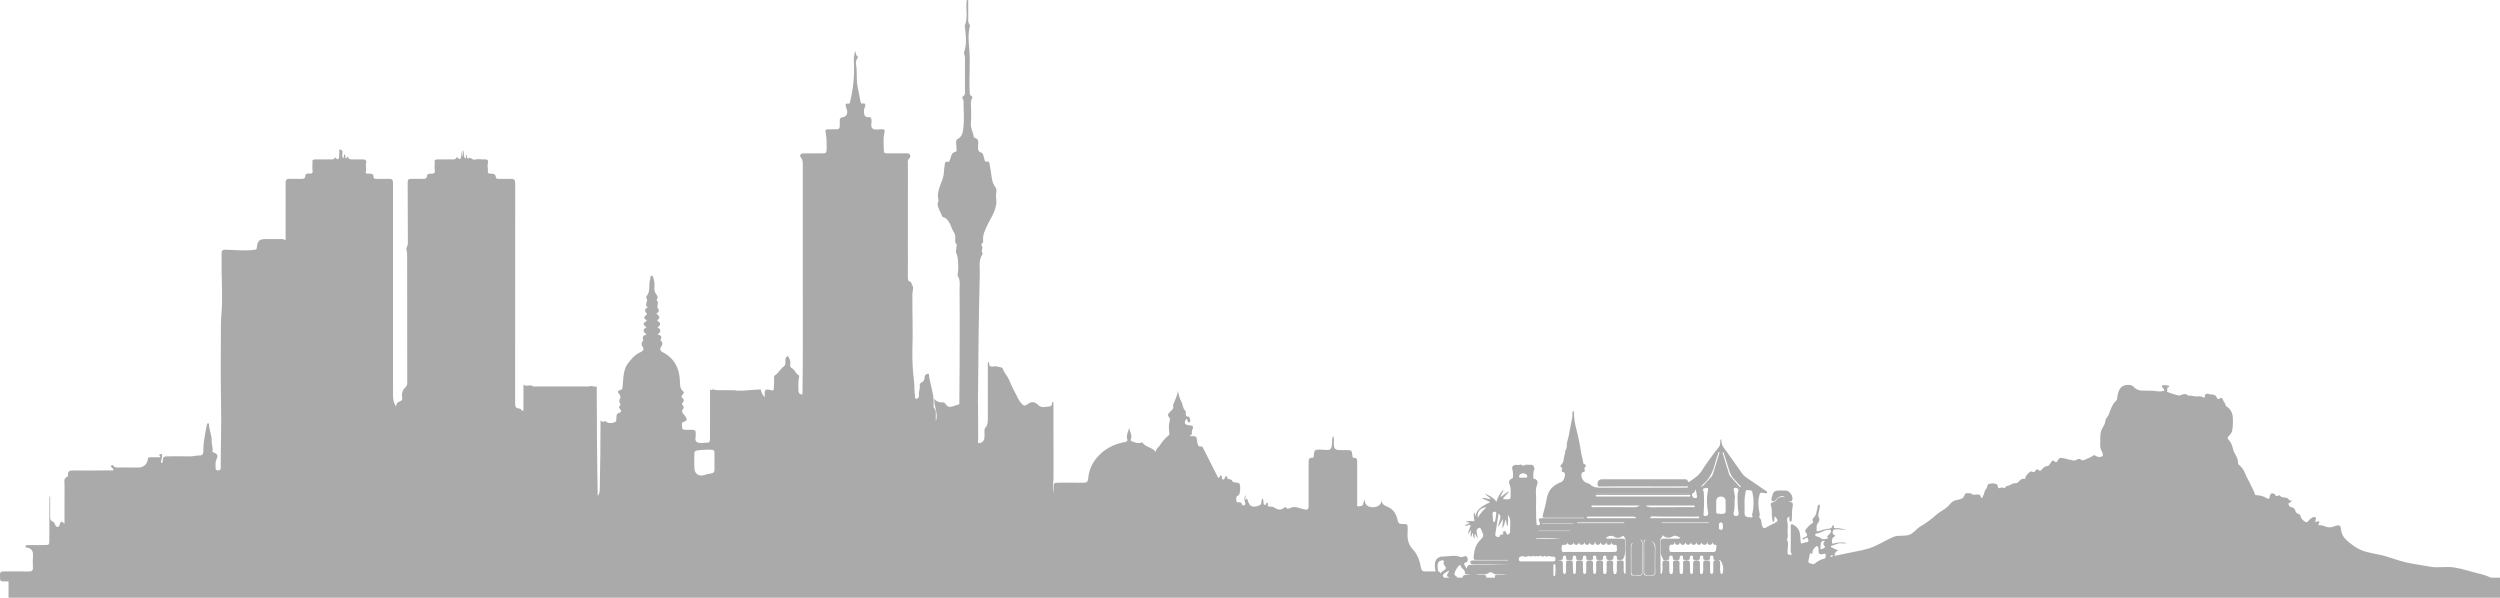<svg width="1924" height="460" viewBox="0 0 1924 460" fill="none" xmlns="http://www.w3.org/2000/svg">
<path d="M1916.84 444.564C1914.3 443.283 1911.62 442.322 1908.84 441.704C1902.08 440.132 1895.52 437.791 1888.64 436.69C1882.73 435.744 1876.21 437.26 1870.37 436.152C1864.24 434.993 1857.35 434.125 1851.33 432.734C1844.23 431.099 1838.21 428.305 1831 426.865C1825.39 425.746 1818.87 424.757 1813.62 421.529C1809.94 419.265 1804.5 415.33 1802.62 411.338C1800.67 407.184 1803.22 402.357 1796.25 405.119C1795.1 405.608 1793.87 405.85 1792.62 405.828C1791.38 405.805 1790.15 405.519 1789.02 404.989C1788.1 404.489 1787.06 404.225 1786.01 404.221C1784.12 404.332 1784.11 404.34 1784.73 402.554C1784.88 402.143 1785.18 401.715 1784.81 401.331C1784.46 400.966 1783.97 401.161 1783.55 401.252C1782.98 401.374 1782.48 401.793 1781.75 401.651C1781.87 401.152 1781.97 400.689 1782.11 400.235C1782.33 399.488 1782.64 398.651 1781.89 398.117C1781.54 397.94 1781.16 397.857 1780.77 397.876C1780.38 397.896 1780.01 398.018 1779.68 398.229C1778.46 398.874 1777.4 399.778 1776.57 400.878C1776.09 401.411 1775.62 401.976 1774.76 401.813C1773.32 401.537 1770.86 399.131 1770.66 397.71C1770.63 397.215 1770.46 396.739 1770.15 396.348C1769.85 395.957 1769.43 395.671 1768.95 395.529C1768.38 395.412 1767.85 395.139 1767.42 394.739C1766.99 394.34 1766.68 393.83 1766.53 393.267C1766.4 392.533 1766.05 391.856 1765.52 391.332C1764.98 390.809 1764.3 390.464 1763.56 390.348C1763.25 390.26 1762.95 390.097 1762.63 390.018C1761.53 389.744 1761.67 388.51 1761.01 387.854C1760.79 387.639 1761.84 387.172 1762.29 386.804C1762.82 386.377 1763.55 386.133 1763.76 385.196C1763.24 385.336 1762.68 385.291 1762.18 385.068C1761.69 384.846 1761.28 384.46 1761.04 383.976C1760.39 382.954 1758.68 383.028 1757.38 382.75C1756.66 382.595 1755.71 382.774 1755.29 382.037C1754.69 380.982 1754 381.107 1753.08 381.492C1752.29 381.822 1751.35 382.281 1751.12 380.798C1751.08 380.588 1750.77 380.386 1750.54 380.246C1748.59 379.033 1747.01 379.809 1746.8 382.071C1746.65 383.784 1746.02 384.366 1744.8 383.58C1742.4 382.017 1739.61 381.162 1736.74 381.115C1736.26 381.103 1735.54 381.064 1735.38 380.416C1734.75 377.946 1733.33 375.826 1732.33 373.53C1730.96 370.376 1729.06 367.492 1727.79 364.26C1726.8 361.615 1725.11 359.29 1722.89 357.539C1722.73 357.434 1722.6 357.288 1722.52 357.117C1722.44 356.945 1722.4 356.755 1722.42 356.566C1722.55 353.863 1721.38 351.572 1720.11 349.302C1719.49 348.328 1719.02 347.271 1718.69 346.163C1718.05 343.377 1717.33 340.662 1715.15 338.549C1714.06 337.5 1714.26 336.289 1715.48 335.288C1716.88 334.095 1717.78 332.429 1718.02 330.612C1718.46 327.567 1718.58 324.484 1718.36 321.415C1718.35 319.677 1717.89 317.971 1717.04 316.454C1716.19 314.937 1714.97 313.659 1713.49 312.738C1713.26 312.589 1712.86 312.402 1712.87 312.239C1712.9 310.443 1711.29 309.427 1710.85 307.86C1710.38 306.126 1709.37 305.899 1707.9 306.826C1707.07 307.349 1706.52 307.288 1706.09 306.128C1705.91 305.527 1705.56 304.988 1705.1 304.566C1704.63 304.145 1704.06 303.857 1703.44 303.732C1701.97 303.644 1700.5 303.423 1699.07 303.075C1698.8 302.985 1698.52 302.962 1698.24 303.01C1697.97 303.057 1697.71 303.172 1697.49 303.345C1697.27 303.518 1697.09 303.744 1696.98 304C1696.87 304.257 1696.83 304.538 1696.85 304.816C1697.01 306.519 1696.14 306.04 1695.31 305.679C1694.3 305.09 1693.12 304.86 1691.97 305.027C1690.61 305.253 1689.21 305.167 1687.89 304.774C1687.2 304.617 1686.49 304.534 1685.77 304.527C1684.8 304.544 1683.93 304.768 1683.14 303.765C1682.7 303.203 1681.67 303.31 1680.81 303.317C1679.25 303.331 1678.09 304.761 1676.43 304.305C1673.78 303.746 1671.18 302.944 1668.68 301.91C1668.26 301.711 1667.4 301.286 1667.64 301.065C1668.57 300.21 1667.1 298.615 1668.68 298.071C1669.01 297.958 1669.53 297.91 1669.43 297.372C1669.35 296.937 1668.9 296.841 1668.55 296.734C1667.59 296.489 1666.59 296.393 1665.6 296.449C1664.94 296.46 1664.21 296.313 1663.9 297.106C1663.63 297.805 1664.22 298.204 1664.6 298.644C1664.85 298.932 1665.23 299.143 1665.39 299.467C1665.7 300.066 1665.63 300.835 1664.94 300.932C1663.39 301.28 1661.79 301.351 1660.21 301.142C1658.16 300.761 1656.07 300.603 1653.99 300.671C1652.17 300.646 1650.35 300.685 1648.53 300.609C1646.48 300.585 1644.49 299.852 1642.92 298.536C1642.01 297.764 1641.22 296.69 1640 296.44C1636.58 295.742 1632.53 296.527 1630.83 300.451C1630.14 301.942 1629.69 303.535 1629.51 305.167C1629.41 306.228 1629.57 307.433 1628.67 308.261C1626.02 310.699 1624.71 313.884 1623.61 317.185C1623.21 318.616 1622.54 319.956 1621.62 321.13C1620.77 322.076 1620.25 323.275 1620.15 324.543C1619.96 325.906 1619.45 327.205 1618.66 328.335C1617.28 330.464 1616.5 332.927 1616.4 335.462C1616.37 337.439 1616.4 339.418 1616.33 341.394C1616.09 343.649 1616.6 345.92 1617.78 347.858C1618.08 348.445 1618.26 349.083 1618.32 349.737C1618.52 350.75 1618.23 351.234 1617.04 351.489C1616.32 351.719 1615.56 351.774 1614.81 351.649C1614.07 351.524 1613.36 351.223 1612.76 350.771C1612.5 350.547 1612.19 350.407 1611.85 350.371C1611.52 350.335 1611.18 350.405 1610.88 350.572C1609.12 352.148 1606.83 352.584 1604.86 353.658C1603.53 354.385 1602.61 354.579 1601.45 353.694C1601.07 353.344 1600.57 353.143 1600.05 353.128C1599.53 353.113 1599.02 353.284 1598.61 353.611C1597.95 354.069 1597.18 354.346 1596.37 354.415C1595.57 354.483 1594.76 354.34 1594.03 354.001C1593.46 353.733 1592.78 353.923 1592.27 353.719C1590.57 353.094 1588.8 352.681 1586.99 352.492C1585.66 352.303 1585.03 352.281 1584.36 353.322C1584 353.876 1583.62 354.42 1583.25 354.962C1582.67 355.819 1582.05 356.059 1581.29 355.142C1580.35 354.008 1579.48 354.372 1578.72 355.35C1578.21 355.997 1577.75 356.681 1577.35 357.397C1577.18 357.746 1576.93 358.047 1576.62 358.272C1576.3 358.498 1575.94 358.639 1575.55 358.683C1574.73 358.789 1573.94 359.073 1573.23 359.514C1572.53 359.955 1571.93 360.542 1571.48 361.237C1570.7 362.312 1570.05 362.785 1568.85 361.715C1568.12 361.064 1567.31 360.864 1566.59 362.102C1566.48 362.373 1566.31 362.616 1566.09 362.81C1565.87 363.005 1565.61 363.147 1565.33 363.224C1565.04 363.301 1564.75 363.313 1564.46 363.256C1564.17 363.2 1563.9 363.078 1563.67 362.9C1563.49 362.803 1563.27 362.776 1563.07 362.826C1561.58 363.162 1558.97 366.038 1558.77 367.582C1558.7 368.18 1558.57 368.795 1557.83 368.602C1555.93 368.109 1554.88 369.371 1553.74 370.44C1553.1 371.039 1552.54 371.937 1551.6 371.844C1549.7 371.655 1548.22 372.516 1546.7 373.413C1545.79 373.952 1544.11 373.854 1543.86 374.366C1543.06 376.045 1541.97 375.432 1540.83 375.237C1540.28 375.121 1539.72 375.2 1539.23 375.462C1538.19 376.052 1537.75 375.634 1537.55 374.576C1537.41 373.895 1537.31 373.091 1536.63 372.703C1534.77 371.64 1532.77 372.019 1530.83 372.383C1529.56 372.62 1529.5 373.85 1529.21 374.838C1529.09 375.253 1529.04 375.791 1528.75 376.04C1527 377.564 1527.3 380.001 1526.12 381.773C1525.81 382.236 1525.98 383.17 1525.25 383.17C1524.63 383.165 1524.44 382.372 1524.19 381.818C1523.94 381.247 1523.79 380.81 1522.91 380.621C1520.88 380.174 1518.55 381.694 1516.76 379.664C1515.51 379.535 1514.26 379.525 1513.01 379.634C1511.87 380.25 1512.63 380.233 1511.89 381.171C1510.98 382.313 1511.55 382.734 1509.93 383.635C1508.45 384.458 1506.45 384.579 1504.84 385.077C1504.67 385.127 1504.51 385.182 1504.36 385.238C1501.59 386.252 1500.95 387.998 1498.74 390.038C1496.23 392.347 1492.91 393.754 1490.23 396.105C1486.54 399.461 1482.52 402.437 1478.22 404.987C1474.58 407.062 1472.1 411.356 1467.89 411.991C1463.63 412.635 1460.51 411.733 1456.45 413.528C1450.39 416.2 1444.91 419.882 1438.61 421.98C1434.77 423.116 1430.86 424.023 1426.9 424.695C1421.97 425.71 1416.92 426.675 1411.94 427.821C1411.85 425.987 1412.57 424.375 1415.05 423.236C1412.88 423.435 1411.52 421.91 1409.78 421.393C1408.86 421.122 1408.72 420.19 1409.76 419.953C1412.18 419.401 1414.33 417.84 1416.96 418.085C1418.4 418.218 1419.85 418.238 1421.29 418.309C1420.69 417.916 1420.01 417.672 1419.3 417.596C1416.66 417.275 1413.99 417.481 1411.44 418.201C1410.83 418.358 1409.87 418.624 1409.9 417.741C1409.94 416.108 1409.62 414.149 1411.44 413.169C1412.57 412.555 1412.49 412.112 1411.54 411.61C1410.25 410.927 1410.2 409.995 1410.58 408.749C1411.01 407.352 1412.06 407.451 1413.15 407.389C1415.72 407.232 1418.24 407.807 1420.79 407.934C1418.33 406.946 1415.7 406.445 1413.06 406.462C1412.29 406.462 1411.17 406.802 1411.29 405.329C1411.32 404.917 1411.46 404.368 1410.93 404.243C1410.25 404.084 1410.1 404.712 1410 405.175C1409.76 406.296 1408.92 406.618 1407.97 406.772C1405.07 407.132 1402.21 407.792 1399.45 408.741C1398.76 409.002 1397.79 408.773 1397.97 408.13C1398.44 406.467 1397.55 404.701 1398.78 403.04C1399.64 401.876 1400.71 400.225 1399.93 398.699C1399.08 397.043 1399.42 395.57 1399.75 393.989C1400.02 392.664 1400.32 391.344 1400.56 390.013C1400.67 389.393 1400.83 388.589 1399.96 388.436C1399.26 388.313 1399.07 389.022 1398.92 389.574C1398.8 389.983 1398.78 390.419 1398.68 390.833C1398 393.632 1397.9 396.646 1395.46 398.774C1395.18 399.06 1394.99 399.429 1394.93 399.826C1394.87 400.224 1394.93 400.631 1395.12 400.99C1395.61 402.007 1395.33 402.55 1394.36 402.991C1392.39 403.889 1391.35 405.785 1389.9 407.234C1389.72 407.413 1389.57 407.626 1389.47 407.861C1389.37 408.096 1389.32 408.348 1389.32 408.604C1389.32 408.859 1389.37 409.111 1389.47 409.347C1389.56 409.583 1389.71 409.798 1389.89 409.978C1391.37 411.663 1390.83 412.623 1389 413.481C1388.34 413.791 1386.9 414.089 1387.43 415.025C1387.91 415.873 1388.69 414.633 1389.35 414.364C1389.92 414.134 1390.46 413.456 1391.08 414.02C1391.57 414.645 1391.81 415.43 1391.75 416.222C1391.84 417.133 1391.02 417.126 1390.42 417.278C1389 417.637 1387.49 417.637 1386.16 418.496C1385.42 415.901 1385.7 413.29 1385.23 410.769C1385.05 409.422 1384.56 408.134 1383.81 407.002C1383.05 405.869 1382.05 404.921 1380.88 404.228C1380.21 403.838 1379.49 403.23 1378.71 403.575C1377.81 403.981 1378.19 404.964 1378.19 405.691C1378.15 411.18 1378.16 416.668 1378.17 422.152C1378.17 423.725 1377.9 425.345 1379.21 426.891C1377.64 426.846 1375.98 427.59 1375.75 425.572C1375.35 422.105 1377 418.521 1375.18 415.117C1376.48 413.154 1375.65 411.051 1375.67 408.983C1375.7 406.709 1376.14 404.393 1375.67 402.17C1375.05 399.16 1374.88 399.194 1377.14 397.361C1377.08 397.73 1377.06 398.102 1377.06 398.475C1377.17 399.561 1376.84 401.389 1377.93 401.429C1379.19 401.475 1378.91 399.623 1379 398.6C1379.25 395.905 1378.96 393.133 1379.49 390.516C1379.95 388.253 1380.28 386.634 1377.39 386.225C1377.09 386.183 1376.84 385.8 1376.56 385.576C1377.57 385.82 1378.73 386.485 1379.26 384.965C1380.36 381.801 1377.26 377.499 1373.91 377.489C1372.55 377.489 1371.2 377.489 1369.84 377.489C1365.78 377.489 1364.67 378.255 1363.76 382.117C1363.5 383.248 1362.65 384.783 1364.07 385.644C1365.58 386.565 1366.27 384.946 1367.19 384.152C1367.69 383.65 1368.23 383.181 1368.79 382.747C1370.58 381.557 1372.36 381.407 1374.02 383.025C1372.86 382.44 1371.52 382.297 1370.25 382.624C1368.99 382.95 1367.89 383.723 1367.15 384.798C1366.48 385.739 1365.47 386.387 1364.33 386.61C1364.05 386.608 1363.78 386.676 1363.54 386.808C1363.3 386.941 1363.1 387.133 1362.96 387.366C1362.82 387.6 1362.74 387.866 1362.73 388.138C1362.72 388.411 1362.79 388.681 1362.92 388.922C1363.7 391.354 1363.49 393.855 1363.61 396.337C1363.69 397.825 1363.92 399.308 1364.14 400.784C1364.19 401.165 1364.36 401.673 1364.93 401.583C1365.35 401.514 1365.45 401.109 1365.48 400.758C1365.58 399.62 1365.66 398.478 1365.75 397.173C1368.61 400.315 1368.69 401.007 1365.97 402.43C1363.76 403.579 1361.48 404.536 1359.35 405.877C1357.48 407.059 1356.71 406.4 1356.02 404.31C1355.39 402.384 1355.98 400.083 1354.19 398.494C1353.75 398.095 1353.97 397.414 1354.2 396.871C1354.39 396.27 1354.38 395.625 1354.17 395.029C1353.33 390.932 1352.77 386.808 1353.67 382.631C1354.47 378.91 1354.46 378.918 1358.03 379.455C1358.69 379.555 1359.59 379.993 1359.92 379.117C1360.26 378.241 1359.29 377.953 1358.74 377.575C1353.85 374.216 1348.96 370.874 1344.05 367.55C1342.73 366.688 1341.6 365.587 1340.69 364.304C1336.9 358.864 1333.04 353.468 1329.19 348.058C1327.18 345.216 1324.42 342.722 1324.84 338.74C1324.86 338.513 1324.63 338.257 1324.47 337.915C1323.38 339.703 1324.2 341.787 1323.28 343.363C1322.37 344.938 1320.96 346.231 1319.88 347.73C1316.47 352.482 1312.88 357.128 1309.81 362.094C1307.44 365.934 1303.9 368.181 1300.37 370.581C1299.79 370.981 1299.18 371.337 1298.93 370.298C1298.57 368.761 1297.38 368.857 1296.23 368.857C1275.12 368.857 1254.01 368.857 1232.9 368.857C1230.56 368.857 1229.27 370.377 1229.5 373.121C1229.68 375.153 1231.45 374.166 1232.55 374.419C1232.98 374.471 1233.41 374.475 1233.84 374.433C1244.64 374.386 1255.44 374.219 1266.23 374.326C1274.46 374.407 1282.68 374.453 1290.91 374.348C1293.64 374.314 1296.37 374.343 1299.09 374.343C1299.09 374.576 1299.1 374.809 1299.1 375.041C1298.26 375.331 1297.36 375.414 1296.49 375.282C1275.31 375.293 1254.13 375.261 1232.95 375.32C1229.62 375.329 1226.38 375.458 1223.8 372.825C1223.38 372.44 1222.86 372.167 1222.3 372.033C1221.1 371.788 1219.99 371.215 1219.09 370.379C1218.2 369.543 1217.56 368.475 1217.23 367.296C1216.78 365.742 1216.93 363.692 1218.09 363.464C1219.6 363.17 1220.14 362.566 1219.41 361.129C1219.23 360.791 1219.13 360.394 1219.42 360.131C1221.06 358.652 1220.65 357.616 1218.78 356.824C1218.68 356.774 1218.6 356.704 1218.54 356.618C1218.48 356.533 1218.44 356.435 1218.42 356.331C1218.29 353.405 1217.1 350.671 1216.73 347.837C1216.31 344.598 1215.72 341.334 1214.99 338.227C1214.44 335.866 1214 333.359 1213.35 330.977C1212.04 326.599 1211.35 322.059 1211.3 317.49C1211.31 317.036 1211.36 316.335 1210.62 316.433C1210.13 316.498 1210.18 317.081 1210.18 317.504C1210.24 323.353 1208.17 328.867 1207.46 334.592C1207.13 337.242 1205.82 339.642 1205.8 342.419C1205.79 343.411 1205.87 345.002 1205.32 345.634C1204.22 346.898 1204.74 348.389 1204.23 349.717C1203.19 352.405 1203.91 355.704 1201.26 357.924C1200.65 358.44 1200.99 359.288 1201.69 359.741C1202.24 360.101 1202.57 360.486 1202.2 361.133C1201.37 362.549 1201.88 363.256 1203.41 363.464C1203.58 363.491 1203.75 363.563 1203.89 363.673C1204.03 363.783 1204.14 363.927 1204.21 364.091C1205.05 365.747 1203.35 370.344 1201.6 370.977C1195.39 373.205 1191.39 377.196 1190.33 383.968C1189.71 387.895 1188.52 391.732 1187.56 395.605C1186.88 398.399 1186.88 398.434 1189.87 398.437C1196.67 398.444 1203.46 398.444 1210.26 398.437H1218.87V398.795H1216.51C1206.71 398.795 1196.9 398.795 1187.1 398.795C1183.92 398.8 1183.53 399.418 1185.02 402.088C1185.14 402.345 1185.19 402.629 1185.17 402.912C1185.15 403.196 1185.05 403.469 1184.89 403.703C1184.64 404.236 1184.1 404.262 1183.59 404.228C1183.45 404.227 1183.3 404.196 1183.17 404.138C1183.04 404.08 1182.92 403.996 1182.82 403.892C1182.72 403.787 1182.65 403.663 1182.6 403.528C1182.55 403.393 1182.53 403.25 1182.53 403.106C1182.44 401.972 1182.3 400.837 1182.29 399.701C1182.21 395.089 1182 390.469 1182.19 385.866C1182.36 381.368 1181.23 376.785 1183.19 372.364C1183.33 371.958 1183.38 371.526 1183.33 371.099C1183.29 370.672 1183.15 370.26 1182.92 369.893C1182.7 369.527 1182.39 369.214 1182.03 368.978C1181.67 368.741 1181.26 368.587 1180.84 368.527C1180.32 368.447 1180.03 368.427 1180.07 367.835C1180.24 365.792 1179.73 363.693 1180.6 361.709C1180.9 361.219 1181 360.631 1180.87 360.072C1180.4 358.63 1179.8 357.484 1177.9 357.714C1176.35 357.901 1174.3 357.215 1173.31 357.987C1171.66 359.266 1170.94 356.863 1169.55 357.674C1168.8 358.107 1167.59 357.721 1166.59 357.746C1164.54 357.798 1163.24 359.358 1163.91 361.245C1164.56 363.074 1164.34 364.901 1164.4 366.738C1164.47 367.125 1164.38 367.522 1164.16 367.847C1163.94 368.172 1163.6 368.401 1163.22 368.485C1162.83 368.624 1162.48 368.844 1162.19 369.13C1161.9 369.417 1161.67 369.762 1161.52 370.143C1161.38 370.525 1161.31 370.933 1161.34 371.34C1161.37 371.748 1161.48 372.145 1161.67 372.506C1162.82 375.018 1162.57 377.518 1162.6 380.049C1162.65 384.34 1162.61 384.353 1158.44 384.221C1157.92 384.204 1157.15 384.553 1156.93 383.841C1156.76 383.274 1157.38 382.85 1157.72 382.406C1158.77 381.027 1160.31 380.047 1161.43 378.043C1158.75 379.326 1157.02 381.094 1154.91 382.588C1155.06 380.27 1156.99 378.824 1157.06 376.686C1154.74 379.454 1152.58 382.288 1151.74 386.186C1149.28 382.848 1146.1 381.285 1142.77 379.909C1143.98 381.541 1145.98 382.304 1147.41 384.256C1144.74 383.93 1142.57 382.952 1140.22 383.282C1142.3 384.539 1144.67 385.113 1146.78 386.442C1141.88 389.117 1136.45 391.079 1135.39 397.565L1134.58 394.033C1133.59 396.718 1134.58 398.905 1134.71 401.112C1130.73 400.779 1130.07 400.836 1127.98 401.682C1128.86 402.267 1130.09 401.498 1130.99 402.409C1129.91 403.468 1128.28 403.448 1127.21 404.598C1128.26 404.923 1129.03 404.399 1129.85 404.283C1130.46 404.194 1131.18 403.729 1131.66 404.309C1132.06 404.808 1131.46 405.355 1131.29 405.876C1130.77 407.419 1129.94 408.879 1129.87 411.091L1132.09 407.664C1132.11 409.776 1131.42 411.48 1132.11 413.319C1133.06 412.222 1132.54 410.886 1133.33 410.003C1133.94 411.4 1133.57 413.065 1134.6 414.494C1135.23 413.176 1134.56 411.922 1135.12 410.588C1135.86 412.018 1136.52 413.303 1137.18 414.589C1137.1 412.889 1136.84 411.203 1136.41 409.558C1136.23 408.888 1136.31 408.175 1136.64 407.562C1136.96 406.949 1137.51 406.482 1138.17 406.254C1139.56 405.755 1139.75 407.375 1140.17 408.224C1142.19 412.248 1142.05 412.825 1138.91 415.952C1135.56 419.28 1134.61 423.543 1134.16 428.019C1133.9 430.614 1134.08 430.913 1136.65 430.918C1144.09 430.931 1151.54 430.918 1158.98 430.935C1159.7 430.785 1160.46 430.914 1161.09 431.296C1152.26 431.296 1143.68 431.296 1135.1 431.296C1134.39 431.296 1133.67 431.296 1132.96 431.351C1132.17 431.415 1131.56 431.776 1131.53 432.648C1131.51 433.012 1131.62 433.371 1131.85 433.653C1132.08 433.936 1132.41 434.12 1132.77 434.168C1133.48 434.294 1134.19 434.347 1134.9 434.327C1142.7 434.338 1150.5 434.34 1158.3 434.335H1160.46C1151.08 434.703 1141.72 434.734 1132.35 434.677C1130.57 434.667 1129.11 434.869 1128.76 437.712C1128.24 436.842 1128.01 436.554 1127.87 436.232C1127.31 434.935 1125.48 433.585 1128.48 432.66C1129.85 432.234 1129.7 430.444 1129.38 429.251C1129.05 428.027 1127.83 427.864 1126.71 428.166C1125.81 428.407 1124.94 428.99 1124.02 428.645C1119.44 426.926 1114.8 428.307 1110.2 428.322C1108.75 428.291 1107.33 428.807 1106.24 429.767C1105.15 430.727 1104.47 432.061 1104.32 433.503C1104.12 435.611 1104.32 437.737 1104.91 439.772C1102.41 439.758 1099.9 439.666 1097.41 439.8C1095.08 439.925 1093.94 439.231 1093.53 436.76C1092.69 431.754 1091.02 426.781 1087.57 423.129C1083.61 418.959 1082.88 414.358 1083.33 409.136C1083.38 408.561 1083.35 407.979 1083.35 407.401C1083.35 403.336 1083.35 403.258 1079.14 403.262C1077.09 403.262 1076.09 402.717 1075.64 400.479C1074.75 396.082 1072.62 392.129 1068.35 390.243C1065.79 389.111 1063.39 388.312 1063.2 384.969C1063.01 389.186 1059.62 390.213 1056.83 390.369C1053.66 390.545 1050.33 389.095 1050.2 384.495C1049.7 385.34 1049.38 386.276 1049.26 387.247C1049 389.763 1046.71 389.561 1045.29 389.685C1043.87 389.809 1044.51 388.018 1044.51 387.113C1044.45 376.699 1044.46 366.284 1044.48 355.87C1044.48 354.053 1044.61 352.293 1041.97 352.313C1040.68 352.322 1040.93 351.246 1040.81 350.402C1040.21 346.397 1040.19 346.405 1036.15 346.417C1034.5 346.422 1032.86 346.456 1031.21 346.384C1027.37 346.218 1026.63 345.369 1026.48 341.456C1026.41 339.59 1027.08 337.648 1025.97 335.523C1025.69 336.002 1025.48 336.516 1025.33 337.052C1025.19 338.678 1025.12 340.312 1025.05 341.942C1024.9 345.634 1023.81 346.582 1020.21 346.239C1018.68 346.091 1017.13 346.016 1015.58 346.013C1011.87 346.004 1011.49 346.381 1011.12 350.063C1011.04 350.938 1011.53 352.298 1010 352.245C1007.03 352.146 1007.12 354.069 1007.12 356.101C1007.14 367.095 1007.13 378.088 1007.11 389.081C1007.1 392.333 1006.04 392.699 1002.99 391.858C1000.04 391.045 997.053 389.586 993.817 390.56C992.398 390.987 991.003 392.603 989.632 390.415C989.378 390.008 988.823 390.258 988.407 390.658C987.54 391.491 986.412 392.004 985.212 392.112C984.011 392.219 982.81 391.914 981.807 391.248C980.721 390.449 979.425 389.981 978.077 389.901C976.991 389.78 975.03 390.215 975.933 387.84C976.002 387.657 975.583 387.133 975.287 387.005C974.74 386.767 974.419 386.974 974.449 387.678C974.484 388.483 973.847 388.603 973.246 388.477C972.545 388.335 972.532 387.687 972.41 387.114C972.177 386.009 972.747 384.668 971.383 383.501C971.06 384.597 970.825 385.718 970.682 386.852C970.628 388.149 969.966 388.639 968.848 389.067C963.952 390.94 961.557 389.866 960.194 384.841C959.68 382.945 959.067 384.213 958.566 384.641C957.928 383.558 959.098 382.53 958.201 381.177C957.589 383.058 957.607 385.086 958.252 386.957C958.518 387.779 958.586 388.469 957.607 388.853C956.725 389.196 956.051 389.012 955.803 388.054C955.727 387.626 955.499 387.239 955.162 386.963C954.824 386.686 954.399 386.539 953.962 386.547C953.019 386.462 951.557 387.059 951.517 385.356C951.477 383.837 950.828 382.128 953.061 381.21C954.665 380.552 954.974 372.87 953.589 371.911C953.162 371.688 952.691 371.561 952.21 371.54C949.339 371.127 948.374 370.984 948.046 369.653C947.855 369.508 947.687 369.336 947.545 369.142C947.301 369.142 947.057 369.111 946.821 369.051C946.533 368.97 946.26 368.847 946.008 368.687L945.986 368.695C945.14 368.901 944.768 368.346 944.505 367.66C944.312 367.161 944.426 366.445 943.603 366.363C942.423 366.916 942.812 369.144 941.279 368.989C939.564 368.814 941.045 366.434 939.682 365.803C938.479 365.944 939.1 367.709 937.523 367.732C933.816 360.454 930.048 353.103 926.345 345.718C925.816 344.663 925.592 343.438 924.041 343.6C922.585 343.753 922.036 343.138 921.761 341.704C921.397 340.554 921.159 339.369 921.048 338.169C921.07 334.899 918.231 335.856 915.322 335.575C918.397 334.377 916.736 332.281 917.578 330.753C918.724 328.679 918.434 327.485 915.522 327.338C911.663 327.138 910.951 325.453 912.973 322.335C914.017 322.691 913.667 323.832 914.181 324.478C914.309 324.685 914.501 324.844 914.729 324.931C914.957 325.017 915.207 325.026 915.441 324.956C915.742 324.842 916.21 324.387 916.158 324.223C915.743 322.908 915.958 320.711 914.397 320.631C912.282 320.522 912.703 319.346 912.584 318.208C912.506 317.456 912.766 316.605 912.119 316.012C910.094 314.16 910.456 311.322 909.197 309.126C907.78 306.645 907.266 303.771 906.413 300.869C906.036 304.761 904.242 307.955 902.924 311.305C902.781 311.56 902.724 311.854 902.76 312.144C903.593 314.293 902.007 315.458 900.807 316.652C899.49 317.961 897.918 318.947 899.689 321.075C900.009 321.445 900.23 321.89 900.331 322.368C900.431 322.846 900.409 323.342 900.266 323.809C899.208 326.915 899.595 330.096 899.901 333.244C900.005 333.596 899.996 333.971 899.877 334.319C899.758 334.666 899.534 334.968 899.235 335.184C896.646 337.291 894.437 339.822 892.702 342.668C891.686 344.286 889.48 345.238 889.526 347.863C886.907 344.238 881.797 344.325 879.224 340.612C878.904 340.149 878.4 340.555 877.938 340.706C875.479 341.511 873.267 340.428 871.038 339.645C870.521 339.463 869.924 338.988 870.23 338.318C871.748 334.989 869.244 332.26 869.056 329.166C868.279 332.26 866.476 335.121 867.638 338.457C867.939 339.318 867.059 339.825 866.296 340.053C865.464 340.302 864.592 340.416 863.741 340.599C849.452 343.693 838.545 354.884 837.5 367.956C837.256 371 836.113 371.604 833.406 371.536C827.309 371.381 821.206 371.48 815.106 371.484C810.897 371.484 810.782 371.608 810.764 375.922C810.764 377.065 810.764 378.21 810.764 379.353C809.717 375.278 810.795 371.284 810.79 367.252C810.768 347.936 810.751 328.618 810.741 309.299C810.405 309.529 810.024 309.686 809.623 309.76C809.665 311.157 809.547 312.554 807.719 312.762C804.854 313.083 801.569 314.213 799.148 311.812C796.399 309.085 793.82 308.662 790.854 311.073C789.527 312.152 788.059 312.606 786.745 311.173C785.596 310 784.608 308.68 783.808 307.248C781.213 302.193 778.549 297.151 776.36 291.917C775.086 288.87 772.462 286.655 771.619 283.412C771.539 283.104 770.849 282.841 770.405 282.757C768.601 282.414 766.66 281.607 764.993 281.973C761.923 282.649 761.054 281.526 761.165 278.796C761.165 278.738 760.859 278.668 760.646 278.585C759.893 279.611 760.235 280.8 760.232 281.901C760.207 295.207 760.208 308.515 760.237 321.824C760.244 324.46 760.257 327.005 758.321 329.158C757.519 330.045 757.608 331.3 757.644 332.481C757.78 334.114 757.747 335.756 757.544 337.382C757.402 338.348 756.933 339.237 756.215 339.902C755.497 340.567 754.572 340.969 753.594 341.039C751.898 341.018 752.833 338.818 752.821 337.646C752.73 328.761 752.682 319.877 752.677 310.992C752.653 310.992 752.628 310.992 752.603 310.998C752.674 291.496 753.447 226.819 754.059 211.304C754.259 206.104 752.794 200.463 756.163 195.597C756.226 195.469 756.255 195.327 756.25 195.184C756.245 195.042 756.204 194.903 756.132 194.779C754.549 192.954 757.296 190.448 755.175 188.683C755.075 188.6 755.409 187.756 755.725 187.471C756.081 187.139 756.349 186.723 756.505 186.263C756.66 185.802 756.699 185.31 756.617 184.831C756.204 180.712 758.052 177.271 759.69 173.705C762.831 166.867 767.907 160.674 766.596 152.323C766.172 149.618 767.698 146.327 766.077 144.115C763.3 140.335 763.151 136.131 762.554 131.905C762.273 129.909 761.903 127.913 761.507 125.934C761.359 125.192 761.006 124.038 760.224 124.262C757.542 125.023 757.837 122.988 757.337 121.579C756.803 120.073 756.729 117.787 755.211 117.408C752.444 116.709 752.861 114.907 752.713 113.005C752.513 110.436 754.175 107.079 749.971 105.999C749.65 105.917 749.342 105.223 749.28 104.778C748.815 101.447 746.826 98.524 747.221 94.892C747.476 90.947 747.506 86.99 747.31 83.041C747.294 80.563 746.688 78.042 748.143 75.707C748.24 75.563 748.305 75.4 748.334 75.229C748.363 75.058 748.355 74.883 748.31 74.715C748.265 74.548 748.184 74.392 748.074 74.258C747.963 74.124 747.825 74.015 747.669 73.938C745.929 73.108 746.338 71.559 746.266 70.166C745.68 59.072 746.945 47.976 745.893 36.85C745.376 31.379 744.96 25.698 746.427 20.184C746.486 19.954 746.496 19.714 746.456 19.48C746.417 19.245 746.328 19.022 746.196 18.824C744.843 17.355 745.172 15.577 745.161 13.873C745.133 9.273 745.151 4.672 745.151 0.072L744.19 0C744.061 0.323 743.96 0.657 743.89 0.998C743.142 7.229 745.182 13.672 742.447 19.759C742.347 19.974 742.56 20.312 742.59 20.598C743.292 27.156 744.261 33.721 741.958 40.192C741.803 40.743 741.85 41.331 742.089 41.852C742.591 43.205 742.781 44.654 742.645 46.091C742.657 53.517 742.695 60.942 742.622 68.366C742.601 70.462 743.437 72.867 740.919 74.348C740.411 74.647 740.56 75.427 740.875 75.944C741.786 77.451 741.576 79.114 741.582 80.739C741.614 86.428 742.083 92.168 741.467 97.787C741.106 101.08 740.818 105.078 736.977 107.022C735.858 107.589 735.82 108.767 735.841 109.816C735.872 111.353 736.097 112.886 736.166 114.425C736.205 115.271 736.397 116.569 735.491 116.752C732.024 117.451 732.083 120.501 731.056 122.84C730.756 123.516 730.582 124.796 729.827 124.581C726.713 123.695 727.25 126.269 726.99 127.612C726.349 130.915 726.576 134.463 725.504 137.591C723.608 143.119 720.508 148.312 722.375 154.496C720.493 157.472 722.431 159.99 723.367 162.623C723.524 163.08 723.728 163.52 723.975 163.936C724.188 164.268 724.353 164.63 724.464 165.009C724.671 165.308 724.821 165.643 724.906 165.997C725.176 166.324 725.371 166.706 725.477 167.117C728.019 167.503 729.155 168.89 730.718 171.595C731.968 173.761 732.481 176.193 733.883 178.281C734.849 179.738 735.307 181.47 735.186 183.211C735.096 184.698 734.747 186.33 735.865 187.663C736.324 188.21 736.533 188.793 736.124 189.341C736.05 190.827 735.892 192.307 735.65 193.775C735.657 193.914 735.663 194.054 735.67 194.193C737.217 197.011 737.29 200.561 737.449 204.055C737.623 206.172 737.507 208.302 737.104 210.388C736.886 211.031 736.893 211.728 737.123 212.367C739.312 215.941 738.432 219.871 738.478 223.655C738.615 234.931 738.615 246.202 738.586 257.477C738.586 258.187 738.512 302.346 738.306 311.136C738.115 311.136 737.924 311.146 737.731 311.147C737.367 311.461 736.916 311.659 736.437 311.716C733.512 312.236 730.425 314.949 727.882 311.181C727.632 310.667 727.233 310.239 726.736 309.955C726.239 309.67 725.667 309.541 725.095 309.584C723.934 309.753 722.749 309.58 721.686 309.087C720.622 308.594 719.726 307.802 719.109 306.809C718.545 313.096 722.427 318.259 720.188 324.128C720.188 322.103 720.188 320.473 720.188 318.839C720.188 317.206 720.36 315.568 718.947 314.273C718.764 314.05 718.627 313.794 718.543 313.519C718.46 313.244 718.432 312.955 718.46 312.669C719.099 305.303 716.766 298.38 715.31 291.328C715.257 290.85 715.172 290.376 715.055 289.909C714.773 289.105 715.506 287.537 714.092 287.642C713.45 287.672 712.84 287.935 712.38 288.383C711.92 288.831 711.64 289.431 711.595 290.071C711.561 292.073 711.079 293.578 709.001 294.393C708.569 294.638 708.226 295.013 708.021 295.463C707.815 295.914 707.757 296.417 707.855 296.902C708.217 299.413 706.725 301.715 707.279 304.256C707.322 304.571 707.3 304.89 707.216 305.196C707.133 305.502 706.988 305.788 706.791 306.038C706.594 306.287 706.349 306.494 706.07 306.647C705.791 306.8 705.484 306.896 705.167 306.929C704.077 307.099 704.308 305.623 704.183 304.884C703.562 301.215 703.873 297.489 703.468 293.764C702.45 285.662 702.017 277.498 702.174 269.334C702.68 255.175 702.085 241.004 702.161 226.838C702.172 224.79 702.862 222.786 702.662 220.72C702.006 219.52 701.453 218.268 701.01 216.975C699.163 216.729 698.644 215.617 698.674 213.442C698.79 205.15 698.715 196.856 698.714 188.563C698.714 168.022 698.718 147.482 698.727 126.943C698.727 125.437 698.213 123.688 699.328 122.481C700.275 121.46 700.983 120.606 700.359 119.233C699.616 117.599 698.074 118.045 696.793 118.029C692.145 117.973 687.496 118.005 682.849 117.984C681.672 117.978 680.261 117.996 680.235 116.398C680.162 111.88 679.573 107.317 680.518 102.859C681.164 99.816 681.211 99.589 678.128 99.466C675.919 99.376 673.296 100.313 671.602 98.984C669.63 97.437 670.968 94.634 670.734 92.397C670.581 90.932 670.24 89.983 668.501 90.162C665.461 90.474 665.036 88.266 664.815 86.092C664.803 84.835 665.069 83.59 665.594 82.446C666.178 80.807 666.455 79.185 663.751 79.668C662.818 79.834 662.493 79.295 662.37 78.593C661.644 74.438 660.618 70.328 659.905 66.198C659.177 61.986 659.462 57.57 659.252 53.245C659.116 50.44 657.804 47.331 660.035 44.637C660.19 44.38 660.24 44.074 660.174 43.782C660.107 43.489 659.929 43.234 659.678 43.069C658.396 42.137 658.661 40.674 658.336 39.388C658.211 39.487 658.101 39.526 658.081 39.593C657.253 42.384 656.947 45.302 657.179 48.203C657.665 58.183 656.697 68.181 654.303 77.884C654.098 78.766 654.117 80.029 652.671 79.788C650.251 79.389 650.649 80.799 651.03 82.197C651.283 83.126 651.697 84.015 651.909 84.951C652.532 87.693 651.128 89.921 648.458 90.227C648.143 90.218 647.831 90.278 647.542 90.404C647.254 90.529 646.997 90.717 646.791 90.953C646.584 91.19 646.433 91.469 646.348 91.77C646.263 92.072 646.246 92.389 646.298 92.698C646.307 94.047 646.221 95.401 646.293 96.746C646.394 98.732 645.506 99.56 643.537 99.499C641.506 99.437 639.47 99.494 637.437 99.519C636.124 99.535 634.92 99.973 635.287 101.509C636.367 106.034 636.169 110.59 636.178 115.18C636.178 117.517 635.335 118.026 633.34 118.011C628.401 117.975 623.463 117.984 618.525 118.039C616.104 118.068 615.018 119.536 616.394 121.261C617.997 123.264 617.814 125.363 617.816 127.527C617.836 157.902 617.838 188.278 617.822 218.654C617.776 246.965 618.059 275.278 617.569 303.57C614.815 303.613 614.418 301.833 614.463 299.799C614.531 296.818 614.189 293.816 614.864 290.861C615.04 290.09 615.246 289.035 614.572 288.695C612.281 287.541 611.893 284.675 609.669 283.543C609.086 283.272 608.616 282.809 608.338 282.231C608.06 281.654 607.992 280.998 608.145 280.377C608.752 277.764 607.357 275.881 606.558 273.951C603.953 274.935 604.43 277.039 604.43 278.941C604.5 279.567 604.403 280.201 604.15 280.778C603.898 281.356 603.497 281.858 602.989 282.234C600.338 284.043 599.096 287.246 596.294 288.914C596.055 289.077 595.869 289.306 595.761 289.574C595.652 289.842 595.625 290.135 595.684 290.418C595.815 292.667 595.798 294.922 595.634 297.169C595.426 300.873 595.574 300.881 592.096 300.02C589.41 299.355 588.419 300.146 588.507 302.855C588.538 303.784 588.512 304.714 588.512 305.743C586.941 304.021 585.86 301.913 585.381 299.636C585.177 299.685 584.968 299.713 584.758 299.721C578.878 299.959 573.034 300.818 567.135 300.686C566.679 300.68 566.23 300.57 565.823 300.363C561.769 300.352 557.714 300.2 553.661 300.278C551.321 300.323 549.865 300.171 548.965 299.536C548.6 299.777 548.19 299.942 547.759 300.021C547.328 300.099 546.886 300.089 546.459 299.991C546.444 310.545 546.433 321.098 546.425 331.65C546.425 333.868 546.395 336.086 546.38 338.304C546.371 339.576 546.085 340.699 544.505 340.655C541.717 340.577 538.522 341.665 536.257 340.163C534.311 338.874 535.703 335.839 535.436 333.595C535.425 333.499 535.423 333.403 535.429 333.306C535.504 331.464 534.614 330.7 532.775 330.772C530.842 330.848 528.903 330.772 526.963 330.783C525.46 330.791 524.746 329.928 524.953 328.587C525.161 327.246 523.776 325.444 526.105 324.668C528.911 323.735 529.074 322.715 527.29 320.186C526.08 318.472 523.452 316.947 526.045 314.306C526.181 314.001 526.235 313.667 526.203 313.336C526.17 313.005 526.053 312.687 525.862 312.414C524.523 311.28 524.716 310.582 525.797 309.253C527.217 307.507 525.07 306.622 524.454 305.307C524.007 304.351 527.495 302.698 525.746 301.151C523.053 298.771 523.382 295.879 523.257 292.994C522.837 283.307 518.948 275.718 510.094 271.098C507.975 269.991 507.578 268.55 508.929 266.661C509.956 265.225 510.222 263.891 508.842 262.544C508.475 262.186 508.19 261.722 508.462 261.255C509.876 258.82 508.323 257.929 506.038 257.41C508.142 255.702 509.288 254.132 506.701 252.391C506.113 251.992 506.108 251.839 506.644 251.425C509.459 249.253 507.484 247.939 505.663 246.665C508.168 244.432 508.103 243.778 505.089 241.315C506.686 240.63 507.701 239.099 506.634 237.922C504.638 235.727 507.875 232.749 505.196 230.915C507.227 228.707 505.43 227.19 504.365 225.382C503.708 224.08 503.464 222.61 503.663 221.167C503.88 218.477 503.517 215.772 502.598 213.233C502.398 212.679 502.235 212.071 501.474 212.168C500.895 212.241 500.749 212.767 500.649 213.234C500.328 214.533 500.074 215.847 499.887 217.171C499.486 220.832 500.324 224.732 497.588 227.926C497.433 228.167 497.342 228.442 497.322 228.728C497.302 229.013 497.354 229.298 497.473 229.558C499.333 231.654 495.385 234.49 498.391 236.372C498.285 236.523 498.212 236.732 498.066 236.815C496.112 237.942 495.903 239.029 497.486 240.907C498.95 242.641 495.073 242.984 495.922 244.857C496.139 245.272 496.475 245.613 496.887 245.837C497.819 246.36 498.049 246.848 496.996 247.458C493.964 249.217 495.706 250.532 497.53 251.765C494.523 253.86 494.531 254.768 497.663 257.492C495.402 257.963 494.047 258.995 494.957 261.458C495.076 261.779 494.715 262.35 494.456 262.725C493.984 263.278 493.726 263.981 493.728 264.706C493.73 265.432 493.992 266.134 494.467 266.684C495.818 268.48 495.317 269.891 493.305 270.847C490.974 271.826 488.873 273.276 487.135 275.105C485.113 277.439 482.751 279.733 481.577 282.49C479.489 287.38 479.638 292.826 479.113 298.071C478.983 299.368 478.623 299.917 477.325 300.173C475.847 300.463 474.912 301.515 476.199 302.833C477.65 304.318 477.967 305.644 476.914 307.446C476.718 307.892 476.628 308.377 476.649 308.864C476.67 309.35 476.803 309.825 477.037 310.253C477.283 310.852 477.839 311.483 477.179 312.099C475.089 314.05 478.315 315.053 477.97 316.49C477.558 318.205 474.268 317.528 474.509 320.137C474.515 320.716 474.452 321.293 474.323 321.858C474.182 322.79 474.617 324.054 473.721 324.573C472.036 325.546 470.041 325.842 468.144 325.4C467.282 325.209 466.526 324.699 466.027 323.974C465.463 324.422 464.747 324.638 464.027 324.575C463.308 324.513 462.64 324.177 462.162 323.637C462.124 341.152 461.982 358.665 461.595 376.179C461.552 378.163 461.436 380.105 460.005 381.668C459.447 353.578 459.304 325.51 459.253 297.451C458.749 297.591 458.22 297.61 457.708 297.506C456.706 297.307 455.724 297.136 454.729 297.007C454.115 297.314 453.43 297.453 452.744 297.411C438.995 297.403 425.245 297.409 411.495 297.428C411.035 297.479 410.57 297.428 410.133 297.277C409.697 297.127 409.299 296.882 408.969 296.559C407.677 296.675 406.347 296.708 405.03 296.834C404.612 296.853 404.196 296.771 403.817 296.596C403.438 296.42 403.108 296.155 402.854 295.825C402.848 301.691 402.842 307.556 402.835 313.421C402.835 314.382 403.227 315.499 402.25 316.367C401.333 315.633 400.54 314.455 399.686 314.409C396.201 314.22 396.46 311.932 396.461 309.545C396.485 260.173 396.494 210.8 396.488 161.427C396.488 154.58 396.447 147.733 396.503 140.887C396.522 138.566 395.601 137.561 393.216 137.644C390.122 137.752 387.019 137.664 383.921 137.634C382.956 137.624 381.706 137.676 381.609 136.431C381.409 133.861 379.756 133.629 377.76 133.644C376.689 133.652 375.234 133.577 375.463 132.147C375.806 129.996 374.885 127.832 375.422 125.853C376.243 122.829 374.814 122.56 372.482 122.65C370.151 122.74 367.659 122.139 365.56 122.826C363.389 123.536 362.079 120.054 360.059 122.203C359.831 121.918 359.634 121.61 359.473 121.283C359.211 120.593 359.661 119.749 358.994 119.051C358.284 119.912 359.171 121.236 357.992 122.036C356.508 120.379 357.508 118.117 356.5 115.574C356.374 117.651 356.3 118.904 356.222 120.156L355.768 120.139V115.162C355.343 116.936 355.039 118.737 354.857 120.551C354.606 121.992 354.069 123.53 352.393 121.462C352.024 121.008 351.601 120.736 351.291 121.31C350.249 123.255 348.453 122.6 346.896 122.632C343.509 122.703 340.119 122.662 336.73 122.697C335.634 122.708 334.206 122.872 334.474 124.257C334.887 126.398 334.112 128.51 334.549 130.544C335.063 132.939 334.242 133.75 331.931 133.688C330.508 133.65 328.813 133.511 328.585 135.56C328.384 137.364 327.291 137.679 325.757 137.656C322.66 137.616 319.56 137.699 316.462 137.649C314.581 137.619 313.726 138.148 313.742 140.305C313.851 156.021 313.79 171.74 313.896 187.457C313.907 189.154 312.468 190.699 312.78 191.824C313.252 193.867 313.442 195.965 313.344 198.058C313.429 230.17 313.448 262.282 313.401 294.394C313.473 295.015 313.407 295.644 313.207 296.236C313.007 296.829 312.678 297.37 312.244 297.822C311.136 298.77 310.301 299.994 309.823 301.369C309.345 302.744 309.241 304.221 309.523 305.648C309.77 307.013 309.511 308.289 308.09 308.754C306.046 309.424 304.774 310.568 304.847 313.037C303.268 310.537 302.445 307.636 302.477 304.682C302.51 257.143 302.503 209.602 302.456 162.062C302.456 154.925 302.396 147.791 302.467 140.654C302.49 138.408 301.628 137.538 299.374 137.626C296.28 137.747 293.178 137.668 290.079 137.639C289.036 137.63 287.61 137.78 287.547 136.36C287.43 133.688 285.795 133.572 283.785 133.636C282.8 133.668 281.097 133.821 281.557 132.28C282.258 129.943 281.164 127.682 281.779 125.419C282.301 123.498 281.311 122.715 279.507 122.695C276.892 122.665 274.278 122.655 271.663 122.665C269.888 122.675 268.056 122.841 267.874 120.49C266.671 120.483 267.281 122.094 266.139 121.858C265.438 120.959 266.261 119.549 265.203 118.741C264.146 119.617 265.116 121.113 263.947 121.934C263.35 120.651 263.215 119.202 263.566 117.831C263.713 117.243 263.619 116.62 263.306 116.101C262.992 115.581 262.485 115.207 261.894 115.06C260.459 115.054 261.254 116.613 261.105 117.494C260.961 118.338 261.118 119.229 261.041 120.088C260.88 121.921 260.666 123.814 258.321 121.518C257.9 121.105 257.738 121.192 257.501 121.624C256.715 123.056 255.314 122.622 254.122 122.643C250.444 122.699 246.763 122.649 243.084 122.676C241.791 122.685 240.144 122.821 240.439 124.517C240.796 126.571 240.061 128.569 240.466 130.521C240.94 132.805 240.46 133.839 237.916 133.565C236.562 133.42 235.01 133.559 234.949 135.469C234.876 137.564 233.538 137.664 231.965 137.656C228.964 137.632 225.958 137.756 222.962 137.632C220.538 137.532 219.748 138.556 219.777 140.891C219.868 148.315 219.808 155.741 219.807 163.166C219.807 170.288 219.807 177.41 219.807 184.933C218.365 183.846 217.019 183.985 215.692 183.985C212.012 183.985 208.333 183.987 204.654 183.99C199.608 183.99 198.31 185.159 197.691 190.2C197.582 191.098 197.754 191.985 196.241 192.188C188.867 193.175 181.51 192.437 174.149 192.173C172.207 192.105 170.549 192.193 170.565 194.697C170.609 201.539 170.408 208.378 170.722 215.225C170.977 220.786 170.822 226.367 170.877 231.939C170.936 237.88 170.03 243.795 170.013 249.703C169.948 271.194 169.728 292.684 170.17 314.177C170.415 326.11 170.019 338.058 169.92 350.003C169.893 353.281 169.9 356.559 169.89 359.839C169.89 361.182 169.402 362.062 167.868 362.06C166.334 362.058 165.845 361.138 165.878 359.813C165.932 357.623 165.585 355.437 166.693 353.305C167.741 351.286 167.621 349.381 164.976 348.464C164.375 348.256 163.351 347.575 163.409 347.399C164.224 344.904 162.808 342.589 162.956 340.168C163.235 335.517 160.981 331.247 160.841 326.65C160.827 326.21 160.583 325.611 159.957 325.747C159.788 325.815 159.637 325.92 159.515 326.055C159.394 326.19 159.305 326.351 159.255 326.525C158.502 329.918 158.021 333.366 157.388 336.772C156.729 340.388 156.43 344.06 156.495 347.734C156.506 348.49 156.067 350.528 154.116 350.504C151.21 350.467 148.404 351.315 145.464 351.224C140.337 351.066 135.202 351.174 130.069 351.186C125.632 351.197 125.635 351.207 125.059 355.649C125.008 356.048 124.83 356.38 124.017 356.205C123.51 354.36 124.919 352.645 124.808 350.788C124.772 350.177 124.824 349.558 124.088 349.449C123.619 349.359 123.133 349.451 122.73 349.708C122.238 350.146 122.84 350.536 123.073 350.913C123.265 351.224 123.596 351.5 123.215 351.936C120.687 351.936 118.128 351.936 115.568 351.936C114.643 351.936 113.839 351.981 113.765 353.242C113.667 355.019 112.889 356.69 111.59 357.912C110.291 359.134 108.571 359.812 106.784 359.808C102.14 359.8 97.495 359.842 92.855 359.761C90.816 359.726 88.526 360.446 87.016 358.217C86.939 358.121 86.841 358.044 86.729 357.992C86.618 357.94 86.495 357.914 86.372 357.916C86.249 357.918 86.127 357.949 86.018 358.005C85.908 358.061 85.812 358.141 85.739 358.24C85.641 358.314 85.561 358.409 85.505 358.518C85.45 358.628 85.42 358.748 85.418 358.87C85.415 358.993 85.441 359.114 85.492 359.225C85.544 359.336 85.62 359.435 85.715 359.512C89.51 362.782 85.571 361.99 84.27 362.007C75.363 362.122 66.454 362.12 57.547 362.092C54.755 362.084 51.835 361.693 52.336 365.992C52.346 366.135 52.322 366.279 52.266 366.411C52.209 366.543 52.122 366.66 52.011 366.752C48.604 368.07 49.688 371.014 49.668 373.428C49.587 383.192 49.635 392.959 49.635 403.072C47.398 400.895 46.756 400.994 46.046 403.356C45.765 404.286 45.79 405.33 44.507 405.477C43.085 405.64 42.792 404.526 42.331 403.569C42.034 402.636 41.396 401.848 40.544 401.36C38.706 400.642 38.597 399.216 38.606 397.594C38.639 392.218 38.618 386.842 38.618 381.465C38.15 382.309 37.946 383.273 38.034 384.233C38.011 394.648 37.986 405.062 37.959 415.477C37.945 419.42 37.91 419.437 33.84 419.45C29.676 419.462 25.512 419.455 21.349 419.487C20.567 419.493 19.666 419.599 19.645 420.631C19.632 421.379 20.347 421.345 20.936 421.43C23.942 421.884 25.575 424.116 25.421 427.166C25.19 430.242 25.157 433.331 25.321 436.412C25.535 439.151 24.603 439.883 21.945 439.811C15.656 439.641 9.358 439.805 3.065 439.742C0.871 439.72 -0.22 440.486 0.037 442.786C0.107 443.652 0.117 444.521 0.067 445.388C0.024 446.885 0.803 447.465 2.217 447.435C3.088 447.417 3.96 447.452 4.832 447.452H6.574V460H1924V444.559L1916.84 444.564ZM1137.31 398.432C1136.78 393.515 1138.5 391.446 1143.98 390.213C1141.5 392.803 1139.11 395.201 1137.31 398.432ZM546.979 364.431C545.259 364.665 543.565 365.064 541.921 365.62C538.265 366.817 534.818 364.946 534.48 360.979C534.128 356.873 534.379 352.712 534.407 348.575C534.414 347.42 535.132 346.968 536.239 346.749C539.96 346.178 543.727 345.964 547.489 346.109C549.239 346.099 549.915 346.907 549.881 348.575C549.837 350.787 549.87 353.001 549.87 355.214H549.883C549.883 357.139 549.802 359.068 549.904 360.987C550.018 363.124 549.131 364.158 546.979 364.431ZM1108.78 443.703C1108.78 443.521 1108.78 443.335 1108.79 443.15C1108.84 443.343 1108.91 443.533 1108.99 443.718C1108.91 443.718 1108.85 443.709 1108.78 443.703ZM1108.72 441.457C1108.65 441 1108.42 440.581 1108.07 440.279C1107.72 439.977 1107.27 439.813 1106.81 439.816C1106.5 438.383 1106.35 436.92 1106.36 435.455C1106.39 433.643 1106.95 431.833 1109.11 431.429C1110.15 431.235 1111.82 430.715 1110.99 433.058C1110.64 434.056 1111.55 434.928 1112.12 435.7C1113.07 436.96 1112.86 437.913 1111.58 438.694C1110.32 439.46 1109.06 440.224 1108.72 441.457ZM1111.22 444.564L1111.21 444.549C1109.98 443.37 1110.27 442.259 1111.51 441.361C1112.64 440.543 1113.87 439.865 1115.19 439.043C1115 440.007 1114.58 440.912 1113.98 441.686C1113.37 442.675 1113.47 443.491 1114.54 443.974C1114.91 444.145 1115.27 444.342 1115.61 444.564H1111.22ZM1127.76 442.508C1126.52 442.598 1125.54 443.221 1125.56 444.564H1121.39C1121.43 443.823 1120.6 443.315 1119.89 442.848C1119.73 442.761 1119.6 442.64 1119.5 442.493C1119.4 442.347 1119.34 442.179 1119.32 442.004C1119.12 440.507 1121.72 435.846 1123.14 435.128C1123.55 434.922 1124.14 434.657 1124.17 435.187C1124.29 437.629 1127.66 438.163 1127.4 440.88C1127.32 441.646 1128.4 441.994 1129.23 442.018C1130.07 442.042 1130.92 442.023 1131.76 442.023C1130.45 442.365 1129.1 442.529 1127.75 442.508H1127.76ZM1152.54 442.457C1151.59 442.47 1150.33 442.226 1150.49 443.854C1150.51 444.098 1150.53 444.337 1150.57 444.567H1143.82C1143.84 444.45 1143.85 444.333 1143.85 444.207C1143.92 442.677 1143.01 442.438 1141.8 442.447C1139.97 442.46 1138.14 442.447 1136.31 442.447C1136.98 442.138 1137.72 441.999 1138.46 442.043C1141.04 441.927 1143.72 442.576 1146.07 440.734C1146.97 440.027 1148.2 440.461 1149.07 441.152C1150 441.831 1151.14 442.151 1152.29 442.05C1155.01 442.026 1157.73 442.042 1160.45 442.042C1157.83 442.362 1155.18 442.5 1152.53 442.457H1152.54ZM1149.83 401.756C1149.13 401.656 1149.09 400.994 1149.04 400.423C1148.92 398.945 1148.8 397.466 1148.64 395.477C1148.62 394.847 1148.71 393.769 1150.25 393.806C1151.84 393.844 1151.56 395.058 1151.45 395.985C1151.29 397.529 1150.99 399.059 1150.71 400.589C1150.61 401.101 1150.67 401.875 1149.82 401.756H1149.83ZM1162.19 408.503C1162.18 409.202 1162.29 409.991 1161.69 410.512C1160.87 411.221 1159.95 412.369 1159.33 410.299C1159.15 409.83 1158.92 409.387 1158.63 408.981C1158.22 408.345 1157.96 407.738 1157.71 409.144C1157.58 409.908 1156.9 408.625 1156.23 409.089C1157.82 410.985 1156.63 411.413 1154.86 411.544C1154.31 411.584 1154.32 411.644 1154.23 412.669C1154.19 413.144 1153.75 413.152 1153.45 413.199C1153 413.323 1152.52 413.307 1152.08 413.152C1151.64 412.997 1151.26 412.71 1150.98 412.331C1150.78 411.953 1150.71 411.516 1150.78 411.093C1151.58 405.916 1152.41 400.743 1153.29 395.25C1155.48 396.992 1154.63 398.804 1154.19 400.487C1153.75 402.169 1153.13 403.822 1152.59 405.486C1154.48 403.841 1155.31 401.713 1156.6 399.31C1156.91 402.062 1156.06 404.34 1156.24 406.716C1157.59 404.798 1157.84 402.425 1158.82 399.785C1159.55 401.851 1159.2 403.633 1160.27 405.074C1160.68 402.121 1160.74 399.13 1160.45 396.162C1161.65 397.67 1162.3 399.538 1162.29 401.46C1162.19 403.807 1162.23 406.157 1162.18 408.503H1162.19ZM1311.1 372.383C1315.9 368.155 1318.41 362.716 1319.91 356.642C1320.65 353.636 1321.77 350.723 1322.72 347.769L1323.38 347.968C1322.46 351.082 1321.55 354.2 1320.6 357.307C1319.82 359.827 1318.94 362.315 1318.22 364.847C1317.71 366.106 1316.91 367.226 1315.88 368.112C1313.75 370.459 1311.86 373.045 1309.27 374.979C1309.51 373.912 1310.17 372.982 1311.09 372.383H1311.1ZM1314.53 394.104C1314.91 396.06 1314.19 397.133 1312.38 397.098C1311.14 397.233 1310.95 396.764 1311.06 395.365C1311.49 390.496 1311.57 385.601 1311.29 380.721C1311.37 379.524 1311.18 378.325 1310.73 377.211C1310.66 377.103 1310.62 376.981 1310.6 376.854C1310.59 376.727 1310.6 376.598 1310.65 376.478C1310.69 376.357 1310.76 376.248 1310.85 376.159C1310.94 376.07 1311.06 376.004 1311.18 375.964C1312.12 375.704 1313.12 375.236 1314.08 375.615C1314.84 375.915 1314.59 376.691 1314.45 377.312C1313.35 382.857 1313.37 388.567 1314.52 394.104H1314.53ZM1315.04 402.078V402.55H1278.98C1278.98 402.393 1278.98 402.235 1278.98 402.078H1315.04ZM1307.75 398.266C1307.79 399.186 1306.2 398.797 1305.34 398.799C1294.12 398.828 1282.91 398.832 1271.7 398.81C1271.14 398.81 1270.58 398.759 1269.65 398.71C1270.43 397.93 1270.72 397.343 1271.64 397.378C1282.84 397.812 1294.05 397.453 1305.26 397.609C1306.13 397.624 1307.7 396.998 1307.74 398.268L1307.75 398.266ZM1302.78 379.698C1303.93 379.199 1304.18 378.166 1305.03 376.704C1305.42 378.656 1305.78 380.083 1305.96 381.533C1306.05 382.218 1306.27 383.216 1305.02 383.295C1303.97 383.361 1302.89 383.339 1302.58 382.109C1302.37 381.329 1301.47 380.26 1302.77 379.698H1302.78ZM1304.27 389.656C1304.29 390.694 1302.91 390.269 1302.15 390.274C1291.5 390.347 1280.85 390.402 1270.19 390.381C1268.98 390.222 1267.8 389.927 1266.65 389.501C1266.93 389.3 1267.25 389.156 1267.58 389.078C1267.92 389.001 1268.26 388.991 1268.6 389.05C1279.76 389.04 1290.91 389.043 1302.07 389.059C1302.85 389.06 1304.25 388.695 1304.26 389.656H1304.27ZM1300.3 379.76L1300.39 379.884H1228.61V379.76H1300.3ZM1227.07 389.063C1238.15 389.029 1249.23 389.042 1260.31 389.043H1262C1260.34 390.359 1258.47 390.341 1256.55 390.328C1246.76 390.262 1236.96 390.31 1227.17 390.273C1226.32 390.273 1224.79 390.733 1224.76 389.734C1224.71 388.618 1226.23 389.065 1227.06 389.063H1227.07ZM1261.96 414.938H1261.95H1261.95H1261.96ZM1261.87 414.932H1261.84H1261.8H1261.83H1261.87ZM1261.48 414.921H1261.44H1261.46H1261.48ZM1260.29 415.179L1260.28 415.185L1260.26 415.192L1260.27 415.185L1260.29 415.179ZM1259.54 415.573L1259.53 415.58L1259.52 415.589L1259.53 415.582L1259.54 415.573ZM1213.89 402.037H1250.01L1250.02 402.587H1213.89C1213.88 402.405 1213.88 402.221 1213.88 402.038L1213.89 402.037ZM1213.1 419.321C1214.51 419.327 1214.81 418.408 1215.14 417.249C1215.41 418.513 1215.91 419.291 1217.25 419.293C1218.58 419.295 1219.13 418.557 1219.37 417.228C1219.71 418.492 1220.12 419.41 1221.61 419.319C1222.95 419.238 1223.21 418.377 1223.55 417.26C1223.72 418.557 1224.21 419.348 1225.63 419.314C1226.96 419.281 1227.34 418.53 1227.38 416.756C1228.09 418.328 1228.42 419.515 1229.98 419.3C1231.2 419.133 1231.59 418.377 1231.82 417.212C1232.11 418.51 1232.54 419.332 1233.92 419.308C1235.27 419.287 1235.83 418.572 1236.07 417.212C1236.46 418.526 1236.93 419.487 1238.49 419.308C1239.75 419.163 1239.94 418.371 1240.12 417.273C1240.14 417.605 1240.23 417.929 1240.39 418.222C1240.55 418.514 1240.77 418.768 1241.04 418.963C1241.31 419.159 1241.62 419.292 1241.95 419.352C1242.28 419.412 1242.62 419.399 1242.94 419.312C1244 419.172 1244.23 419.788 1244.3 420.719C1244.63 424.798 1244.66 424.797 1240.52 424.797C1228.66 424.797 1216.8 424.791 1204.93 424.779C1203.99 424.779 1202.65 425.278 1202.19 424.205C1201.7 422.779 1201.67 421.241 1202.09 419.795C1202.25 419.006 1203.17 419.323 1203.77 419.326C1205.13 419.335 1206.25 419.096 1206.34 417.143C1206.42 419.192 1207.63 419.384 1209.08 419.308C1210.33 419.242 1210.92 418.646 1210.85 417.241C1211.24 418.46 1211.68 419.316 1213.09 419.325L1213.1 419.321ZM1210.48 402.911C1210.48 403.013 1210.48 403.114 1210.49 403.216H1186.64L1186.63 402.911H1210.48ZM1208.21 408.441C1208.21 408.536 1208.21 408.631 1208.21 408.727H1184.46L1184.46 408.441H1208.21ZM1201.22 414.084C1194.93 414.94 1188.62 414.558 1182.31 414.628C1182.31 414.447 1182.3 414.265 1182.3 414.084H1201.22ZM1170.59 364.681C1171.03 364.436 1171.52 364.292 1172.02 364.259C1172.52 364.225 1173.02 364.304 1173.48 364.488C1174.51 364.872 1175.58 365.486 1175.41 366.717C1175.23 368.015 1173.96 367.486 1173.12 367.607C1172.77 367.635 1172.41 367.638 1172.06 367.616C1171.77 367.634 1171.49 367.63 1171.2 367.604C1170.44 367.469 1169.27 368.014 1169.09 366.805C1168.93 365.818 1169.74 365.146 1170.59 364.682L1170.59 364.681ZM1182.94 432.059C1179.02 432.059 1175.09 432.073 1171.17 432.059C1170.19 432.059 1169.04 432.227 1168.92 430.753C1168.84 430.49 1168.83 430.214 1168.86 429.943C1168.9 429.673 1168.99 429.412 1169.14 429.178C1169.28 428.944 1169.47 428.742 1169.69 428.583C1169.91 428.424 1170.17 428.312 1170.44 428.253C1172.22 427.545 1173.73 429.093 1175.27 428.284C1176.91 427.424 1178.83 429.002 1180.35 427.578C1181.26 429.19 1182.82 427.259 1183.86 428.217C1183.96 428.303 1184.22 428.378 1184.25 428.344C1185.46 426.623 1187.29 429.542 1188.61 427.768C1188.86 427.428 1189.69 428.79 1190.37 428.351C1192.08 427.26 1193.67 428.751 1195.36 428.433C1196.77 428.166 1197.12 429.182 1197.09 430.444C1197.07 431.811 1196.31 432.079 1195.14 432.072C1191.07 432.045 1187 432.06 1182.94 432.06L1182.94 432.059ZM1196.87 442.589C1196.87 442.697 1196.84 442.804 1196.8 442.902C1196.75 443 1196.68 443.086 1196.6 443.155C1196.52 443.224 1196.42 443.275 1196.31 443.302C1196.21 443.33 1196.1 443.334 1195.99 443.315C1195.59 443.229 1195.49 442.809 1195.49 442.458C1195.46 441.25 1195.48 440.041 1195.48 438.833H1195.47C1195.47 437.557 1195.45 436.281 1195.48 435.006C1195.49 434.564 1195.69 434.152 1196.23 434.138C1196.77 434.124 1197 434.504 1197.05 434.952C1197.23 437.498 1197.17 440.056 1196.86 442.59L1196.87 442.589ZM1251.05 421.771C1251.19 427.682 1251.1 433.598 1251.08 439.512C1251.08 440.247 1251.3 441.068 1250.53 441.808C1249.84 440.963 1249.51 439.885 1249.6 438.801C1249.6 436.877 1249.57 434.953 1249.59 433.029C1249.62 431.322 1248.44 431.284 1247.25 431.332C1246.03 431.378 1244.45 430.949 1244.35 432.929C1244.26 434.848 1244.33 436.775 1244.31 438.698C1244.33 439.262 1244.28 439.827 1244.15 440.377C1243.95 441.015 1243.86 441.859 1242.88 441.873C1241.86 441.89 1241.84 441.028 1241.68 440.377C1241.35 438.264 1241.29 436.118 1241.49 433.99C1241.53 432.154 1241.08 431.231 1238.99 431.261C1237.04 431.289 1236.28 431.942 1236.43 433.905C1236.56 435.611 1236.55 437.325 1236.42 439.03C1236.34 440.079 1236.56 441.74 1235.11 441.772C1233.59 441.806 1233.82 440.138 1233.76 439.09C1233.63 437.241 1233.63 435.386 1233.74 433.536C1233.86 431.617 1232.85 431.266 1231.25 431.293C1229.69 431.319 1228.34 431.368 1228.43 433.489C1228.5 435.195 1228.46 436.909 1228.44 438.618C1228.45 439.252 1228.38 439.886 1228.23 440.502C1228.07 441.076 1227.96 441.88 1227.07 441.782C1226.33 441.699 1226.31 440.983 1226.2 440.46C1225.88 438.346 1225.83 436.202 1226.03 434.074C1226.09 432.112 1225.54 431.247 1223.39 431.259C1221.3 431.271 1220.58 432.065 1220.7 434.054C1220.82 435.974 1220.83 437.899 1220.73 439.821C1220.69 440.601 1220.57 441.744 1219.47 441.77C1218.4 441.794 1218.42 440.628 1218.37 439.967C1218.21 437.766 1218.17 435.557 1218.24 433.351C1218.3 431.286 1217 431.319 1215.55 431.3C1214.05 431.279 1212.84 431.4 1212.9 433.405C1212.97 435.679 1212.88 437.96 1212.74 440.233C1212.7 440.858 1212.63 441.829 1211.62 441.762C1210.79 441.707 1210.74 440.829 1210.69 440.265C1210.53 438.64 1210.49 437.001 1210.49 435.368C1210.46 431.342 1210.46 431.321 1207.9 431.315C1205.22 431.308 1205.2 431.34 1205.2 435.472C1205.2 436.683 1205.2 437.896 1205.25 439.105C1205.3 439.744 1205.2 440.388 1204.96 440.979C1204.77 441.378 1204.57 441.783 1204.08 441.813C1203.44 441.852 1203.29 441.357 1203.12 440.862C1202.55 439.118 1202.83 437.325 1202.81 435.554C1202.77 431.53 1202.8 431.53 1198.94 431.038C1199.6 431.009 1200.25 430.958 1200.9 430.957C1202.05 430.957 1202.89 430.684 1202.78 429.274C1202.7 428.324 1202.92 427.525 1204.14 427.605C1205.24 427.678 1205.35 428.455 1205.27 429.294C1205.06 431.374 1206.62 430.961 1207.72 430.925C1208.84 430.889 1210.58 431.554 1210.4 429.295C1210.33 428.328 1210.53 427.565 1211.74 427.591C1212.94 427.617 1213.09 428.431 1213 429.367C1212.84 431.064 1214.06 431.04 1215.12 430.927C1216.29 430.804 1218.09 431.703 1218.2 429.419C1218.25 428.538 1218.17 427.614 1219.44 427.606C1220.79 427.597 1220.86 428.504 1220.77 429.521C1220.67 430.561 1221.27 430.918 1222.2 430.939C1222.77 430.953 1223.34 430.948 1223.91 430.96C1225.26 430.986 1226.42 430.902 1225.93 428.977C1225.73 428.214 1226.16 427.606 1227.11 427.58C1227.29 427.552 1227.47 427.563 1227.64 427.613C1227.81 427.663 1227.97 427.751 1228.11 427.87C1228.25 427.989 1228.35 428.136 1228.42 428.301C1228.5 428.466 1228.53 428.645 1228.52 428.824C1228.59 429.557 1228.16 430.57 1229.24 430.804C1230.56 431.148 1231.96 431.118 1233.26 430.716C1234.02 430.451 1233.74 429.632 1233.72 429.007C1233.68 428.194 1233.91 427.61 1234.88 427.586C1235.77 427.566 1236.34 428.035 1236.27 428.843C1236.07 431.085 1237.53 430.962 1239.03 430.969C1240.5 430.976 1241.82 430.983 1241.64 428.898C1241.57 428.1 1242.08 427.601 1242.98 427.577C1243.17 427.543 1243.38 427.558 1243.57 427.622C1243.76 427.686 1243.93 427.796 1244.07 427.942C1244.21 428.089 1244.31 428.267 1244.36 428.461C1244.41 428.655 1244.41 428.858 1244.36 429.053C1244.09 431.174 1245.53 430.961 1246.82 430.949C1248.14 430.935 1248.95 430.949 1249.71 429.122C1251.41 425.03 1250.56 420.939 1250.86 416.857C1251 414.979 1250.13 414.531 1248.46 414.562C1245.09 414.63 1241.73 414.599 1238.37 414.562C1237.56 414.554 1236.64 414.819 1235.9 413.897C1237.98 412.515 1239.94 411.672 1242.41 413.159C1244.87 414.646 1247.23 413.777 1249.22 412.25C1252.18 415.028 1250.96 418.545 1251.04 421.772L1251.05 421.771ZM1223.88 398.818C1223.31 398.818 1222.73 398.824 1222.16 398.791C1221.75 398.766 1221.17 398.777 1221.15 398.25C1221.12 397.536 1221.8 397.652 1222.26 397.605C1222.69 397.575 1223.12 397.567 1223.54 397.581C1234.4 397.581 1245.25 397.583 1256.1 397.588C1257.13 397.588 1258.27 397.35 1259.31 398.816H1253.44L1223.88 398.818ZM1259.26 415.767H1259.25L1259.24 415.772H1259.25L1259.26 415.767ZM1261.73 442.909C1260.59 442.84 1259.44 442.886 1258.3 442.901C1255.13 442.945 1255.13 442.949 1255.13 439.685C1255.13 433.282 1255.14 426.878 1255.12 420.476C1255.12 419.178 1255.29 418.039 1256.79 417.64C1256.32 418.079 1255.96 418.615 1255.73 419.211C1255.5 419.806 1255.41 420.445 1255.46 421.08C1255.5 427.406 1255.52 433.733 1255.46 440.059C1255.44 441.855 1255.98 442.623 1257.9 442.569C1264.5 442.383 1263.61 443.508 1263.66 436.993C1263.7 430.952 1263.64 424.909 1263.68 418.868C1263.77 418.163 1263.69 417.45 1263.46 416.779C1263.22 416.109 1262.84 415.498 1262.35 414.992C1262.89 415.173 1263.35 415.537 1263.66 416.022C1263.96 416.508 1264.09 417.084 1264.01 417.65C1263.97 425.335 1263.96 433.019 1264.02 440.703C1264.01 442.407 1263.33 443.007 1261.71 442.91L1261.73 442.909ZM1231.29 382.135C1230.64 382.135 1230 382.167 1229.36 382.112C1228.84 382.067 1227.98 382.26 1228.03 381.464C1228.08 380.735 1228.91 380.937 1229.45 380.887C1229.87 380.848 1230.3 380.874 1230.73 380.874C1253.25 380.874 1275.76 380.882 1298.28 380.897C1299.2 380.897 1300.92 380.455 1300.89 381.443C1300.83 382.684 1299.14 382.103 1298.19 382.107C1286.97 382.152 1275.75 382.136 1264.52 382.136L1231.29 382.135ZM1273.93 440.359C1273.97 442.354 1273.23 443.053 1271.31 442.911C1269.88 442.826 1268.45 442.822 1267.02 442.898C1265.54 442.955 1265.02 442.285 1265.02 440.843C1265.06 433.082 1265.06 425.32 1265.03 417.558C1265.03 416.366 1265.34 415.454 1266.59 415.098C1266.15 415.557 1265.81 416.104 1265.59 416.704C1265.38 417.304 1265.29 417.943 1265.35 418.578C1265.39 425.689 1265.42 432.801 1265.33 439.911C1265.3 441.975 1266.03 442.634 1268.07 442.571C1274.29 442.38 1273.49 443.424 1273.54 437.128C1273.57 432.648 1273.4 428.161 1273.6 423.69C1273.74 420.667 1273.42 418.059 1270.54 416.39C1272.98 417.267 1274.04 418.826 1273.96 421.561C1273.75 427.828 1273.81 434.1 1273.92 440.364L1273.93 440.359ZM1318.53 433.502C1318.58 435.566 1318.63 437.636 1318.53 439.697C1318.5 440.484 1318.38 441.693 1317.4 441.744C1316.17 441.808 1316.13 440.508 1316.09 439.667C1315.99 437.535 1316.03 435.394 1316.1 433.258C1316.17 431.139 1314.71 431.327 1313.33 431.308C1311.95 431.289 1310.7 431.347 1310.79 433.274C1310.86 434.838 1310.81 436.409 1310.79 437.975C1310.85 438.614 1310.81 439.257 1310.68 439.885C1310.46 440.631 1310.63 441.875 1309.45 441.842C1308.14 441.806 1308.34 440.467 1308.29 439.687C1308.17 437.767 1308.18 435.842 1308.31 433.923C1308.42 432.01 1307.69 431.276 1305.71 431.259C1303.67 431.241 1302.9 431.915 1302.99 433.981C1303.19 436.108 1303.14 438.252 1302.83 440.368C1302.72 440.944 1302.72 441.789 1301.83 441.784C1300.98 441.779 1300.79 440.945 1300.76 440.387C1300.6 438.191 1300.55 435.989 1300.61 433.789C1300.69 431.735 1299.69 431.283 1297.86 431.262C1295.94 431.239 1295.11 431.861 1295.27 433.857C1295.39 435.634 1295.39 437.418 1295.26 439.195C1295.19 440.184 1295.34 441.739 1294 441.766C1292.47 441.797 1292.68 440.149 1292.6 439.123C1292.46 437.347 1292.46 435.563 1292.58 433.785C1292.7 431.936 1292.01 431.263 1290.13 431.26C1288.19 431.26 1287.4 431.898 1287.53 433.877C1287.67 435.725 1287.66 437.581 1287.49 439.426C1287.4 440.345 1287.59 441.952 1286.03 441.786C1284.76 441.651 1284.73 440.273 1284.7 439.216C1284.66 437.578 1284.72 435.94 1284.71 434.301C1284.7 431.534 1284.45 431.4 1281.87 431.27C1279.57 431.155 1279.37 432.386 1279.39 434.192C1279.41 436.318 1279.69 438.468 1279.16 440.572C1279.06 440.991 1279.11 441.731 1278.36 441.57C1277.86 441.459 1277.94 440.877 1277.94 440.472C1277.92 432.066 1277.94 423.659 1277.88 415.253C1277.87 413.872 1279.89 413.756 1279.17 411.774C1282.12 414.069 1284.59 414.418 1287.3 412.834C1289.44 411.578 1291.24 412.767 1293.15 413.875C1292.43 414.76 1291.53 414.559 1290.73 414.566C1287.3 414.594 1283.87 414.62 1280.43 414.566C1278.84 414.54 1278.08 415.018 1278.15 416.77C1278.26 419.757 1278.11 422.753 1278.18 425.743C1278.21 427.417 1279.35 428.792 1279.83 430.372C1280.19 431.559 1282.27 430.918 1283.59 430.883C1284.68 430.855 1284.69 430.016 1284.65 429.167C1284.61 428.317 1284.85 427.608 1285.93 427.585C1287.08 427.559 1287.45 428.234 1287.4 429.221C1287.3 431.354 1288.87 430.929 1290.08 430.939C1291.31 430.95 1292.84 431.303 1292.71 429.177C1292.65 428.185 1293.09 427.514 1294.23 427.597C1295.41 427.683 1295.31 428.519 1295.21 429.32C1295.06 430.591 1295.77 430.994 1296.87 430.94C1298.56 430.859 1300.87 431.753 1300.58 428.534C1300.51 427.764 1301.27 427.552 1301.99 427.596C1302.71 427.64 1302.99 428.057 1302.98 428.727C1302.97 429.541 1302.57 430.613 1303.8 430.822C1305.12 431.166 1306.51 431.109 1307.8 430.66C1308.43 430.386 1308.23 429.687 1308.21 429.122C1308.19 428.219 1308.5 427.595 1309.55 427.594C1309.73 427.569 1309.91 427.589 1310.08 427.651C1310.25 427.713 1310.41 427.815 1310.53 427.949C1310.65 428.084 1310.74 428.245 1310.79 428.421C1310.83 428.597 1310.84 428.781 1310.8 428.958C1310.57 431.335 1312.27 430.906 1313.65 430.954C1315.02 431.002 1316.32 431.022 1316 428.974C1315.96 428.797 1315.96 428.612 1316.01 428.436C1316.05 428.259 1316.14 428.096 1316.26 427.96C1316.38 427.823 1316.53 427.718 1316.7 427.652C1316.87 427.587 1317.06 427.563 1317.24 427.583C1318.28 427.549 1318.76 428.142 1318.62 429.034C1318.41 430.42 1318.88 431.104 1320.5 431.123C1318.69 431.195 1318.49 432.229 1318.52 433.508L1318.53 433.502ZM1321 420.85C1320.87 421.548 1320.72 422.247 1320.65 422.953C1320.65 423.221 1320.6 423.486 1320.49 423.731C1320.39 423.976 1320.23 424.195 1320.02 424.371C1319.82 424.547 1319.58 424.676 1319.33 424.75C1319.07 424.824 1318.8 424.84 1318.53 424.798C1307.88 424.772 1297.23 424.772 1286.58 424.798C1285.16 424.798 1284.67 424.199 1284.71 422.865C1284.77 421.043 1284.07 418.804 1287.35 419.198C1288.48 419.335 1288.43 418.1 1288.93 416.896C1288.99 418.572 1289.51 419.371 1290.93 419.3C1292.21 419.236 1292.76 418.62 1292.72 417.19C1293.32 418.394 1293.75 419.467 1295.29 419.311C1296.57 419.183 1296.94 418.437 1297.09 417.197C1297.49 418.508 1297.93 419.36 1299.43 419.259C1300.76 419.169 1301.07 418.38 1301.35 417.206C1301.74 418.494 1302.18 419.487 1303.74 419.302C1305.01 419.152 1305.34 418.392 1305.43 417.189C1305.72 418.487 1306.16 419.315 1307.55 419.305C1308.89 419.295 1309.44 418.587 1309.54 417.166C1309.92 418.575 1310.48 419.398 1311.92 419.283C1313.14 419.183 1313.72 418.559 1313.78 417.173C1314.22 418.432 1314.58 419.416 1316.07 419.311C1317.42 419.216 1317.85 418.425 1318.04 417.188C1318.33 418.294 1318.45 419.306 1319.87 419.247C1320.92 419.209 1321.14 419.939 1320.98 420.856L1321 420.85ZM1325.83 440.696C1325.7 441.188 1325.57 441.727 1324.95 441.751C1324.3 441.775 1324.16 441.196 1324.04 440.73C1323.45 438.486 1323.98 436.2 1323.82 433.938C1323.75 432.926 1324.12 431.772 1322.5 431.075C1323.78 430.94 1324.14 431.374 1324.44 431.88C1325.27 433.176 1325.82 434.629 1326.06 436.147C1326.3 437.666 1326.21 439.217 1325.82 440.702L1325.83 440.696ZM1322.93 404.618C1322.86 403.568 1322.9 402.123 1324.22 402.079C1326.27 402.016 1325.74 403.853 1325.94 405.022C1325.91 405.585 1325.92 406.084 1325.86 406.574C1325.71 407.728 1324.85 407.94 1323.97 407.682C1322.26 407.194 1322.98 405.712 1322.91 404.624L1322.93 404.618ZM1327.38 395.054C1325.67 395.886 1323.6 395.453 1321.69 395.254C1320.9 395.169 1320.81 394.403 1320.8 393.745C1320.79 391.039 1320.73 388.331 1320.83 385.628C1320.8 385.161 1320.88 384.694 1321.05 384.258C1321.22 383.823 1321.48 383.429 1321.82 383.104C1322.16 382.778 1322.56 382.529 1323.01 382.373C1323.45 382.216 1323.92 382.157 1324.39 382.197C1324.87 382.152 1325.36 382.212 1325.82 382.374C1326.27 382.535 1326.69 382.793 1327.04 383.13C1327.39 383.468 1327.66 383.877 1327.83 384.329C1328 384.78 1328.07 385.264 1328.04 385.746C1328.1 387.026 1328.05 388.309 1328.05 389.591H1328.07C1328.1 390.16 1328.1 390.73 1328.06 391.299C1327.89 392.595 1328.72 394.402 1327.36 395.06L1327.38 395.054ZM1336.55 397.05C1334.81 397.395 1333.68 396.186 1334.29 394.156C1335.43 390.306 1334.54 386.356 1335.26 382.343C1335 380.846 1334.73 379.189 1334.4 377.543C1334.27 376.845 1333.91 376.059 1334.67 375.611C1335.47 375.138 1336.35 375.59 1337.14 375.863C1337.3 375.915 1337.44 375.999 1337.56 376.109C1337.68 376.22 1337.78 376.354 1337.84 376.503C1337.91 376.652 1337.94 376.814 1337.94 376.977C1337.95 377.14 1337.91 377.301 1337.85 377.45C1336.63 381.636 1337.42 385.872 1337.47 390.088C1337.46 391.363 1337.61 392.634 1337.91 393.873C1338.21 395.121 1338.46 396.68 1336.53 397.059L1336.55 397.05ZM1338.33 374.117C1336.09 371.626 1333.88 369.114 1331.68 366.582C1331.26 366.098 1330.94 365.537 1330.74 364.929C1329.06 359.564 1327.41 354.187 1325.77 348.809C1325.73 348.535 1325.72 348.257 1325.76 347.982C1326.63 348.104 1326.58 348.78 1326.74 349.279C1328.11 353.549 1329.58 357.792 1330.81 362.105C1331.55 364.782 1332.98 367.221 1334.95 369.182C1336.68 370.927 1338.25 372.821 1339.97 374.74C1338.93 375.147 1338.65 374.5 1338.31 374.126L1338.33 374.117ZM1347.67 398.184C1343.99 398.211 1342.66 397.368 1342.63 395.164C1342.6 393.315 1342.63 391.463 1342.63 388.909C1342.47 385.592 1342.7 382.268 1343.32 379.005C1343.51 378.146 1343.59 376.92 1344.9 377.156C1346.25 377.398 1348.18 376.838 1348.63 378.852C1349.84 384.191 1349.86 389.73 1348.68 395.078C1348.62 395.354 1348.53 395.622 1348.4 395.876C1348.03 396.629 1349.95 398.175 1347.65 398.193L1347.67 398.184ZM1405.02 428.107C1404.92 428.627 1404.83 429.147 1404.73 429.667C1404.21 429.815 1403.68 429.958 1403.16 430.113C1400.48 430.964 1398.01 432.395 1395.94 434.304C1395.29 434.058 1394.62 433.885 1393.94 433.788C1391.93 433.489 1391.39 432.679 1391.91 430.794C1392.38 429.098 1392.63 427.351 1393.05 425.323C1394.06 426.592 1394.76 427.005 1394.88 425.146C1394.91 423.989 1395.38 422.889 1396.19 422.06C1396.92 421.345 1397.55 419.902 1398.64 420.409C1399.66 420.884 1399.58 422.386 1399.52 423.518C1399.39 426.134 1400.52 427.073 1403.02 426.355C1404.95 425.801 1405.38 426.17 1405.02 428.107ZM1404.27 420.378C1404.36 420.443 1404.43 420.528 1404.47 420.627C1404.52 420.725 1404.54 420.832 1404.54 420.941C1404.53 421.049 1404.5 421.154 1404.44 421.247C1404.39 421.34 1404.31 421.419 1404.22 421.475C1403.47 422.132 1402.55 422.55 1401.56 422.673C1400.94 422.668 1401.03 421.934 1401.05 421.463C1401.05 420.407 1401.12 419.354 1401.27 418.308C1401.55 416.672 1402.57 415.952 1404.56 416.228C1403.08 417.647 1402.94 419.001 1404.27 420.378ZM1406.94 411.995C1406.58 412.463 1405.33 412.893 1406.77 413.718C1407.37 414.061 1406.56 414.416 1406.28 414.502C1405.53 414.688 1404.77 414.834 1404 414.937C1403.52 415.058 1403.01 415.05 1402.53 414.914C1402.05 414.778 1401.61 414.519 1401.26 414.162C1400.38 413.249 1399.09 413.155 1397.96 412.753C1397.68 412.682 1397.43 412.522 1397.25 412.296C1397.08 412.07 1396.98 411.792 1396.97 411.504C1396.97 411.286 1397.05 411.075 1397.2 410.915C1397.35 410.754 1397.56 410.655 1397.77 410.638C1401.06 410.35 1403.68 407.89 1407.02 407.824C1407.68 407.81 1408.52 407.248 1408.95 408.103C1409.09 408.474 1409.12 408.874 1409.05 409.263C1408.98 409.652 1408.81 410.015 1408.55 410.315C1408.12 410.948 1407.41 411.384 1406.94 411.997V411.995ZM1408.46 428.661C1408.53 428.542 1408.59 428.423 1408.64 428.301C1408.87 427.802 1409.42 427.004 1410.08 427.255C1410.25 427.331 1410.4 427.451 1410.51 427.603C1410.61 427.755 1410.68 427.933 1410.69 428.118C1409.95 428.297 1409.21 428.48 1408.46 428.666V428.661Z" fill="#100E0E" fill-opacity="0.35"/>
</svg>
